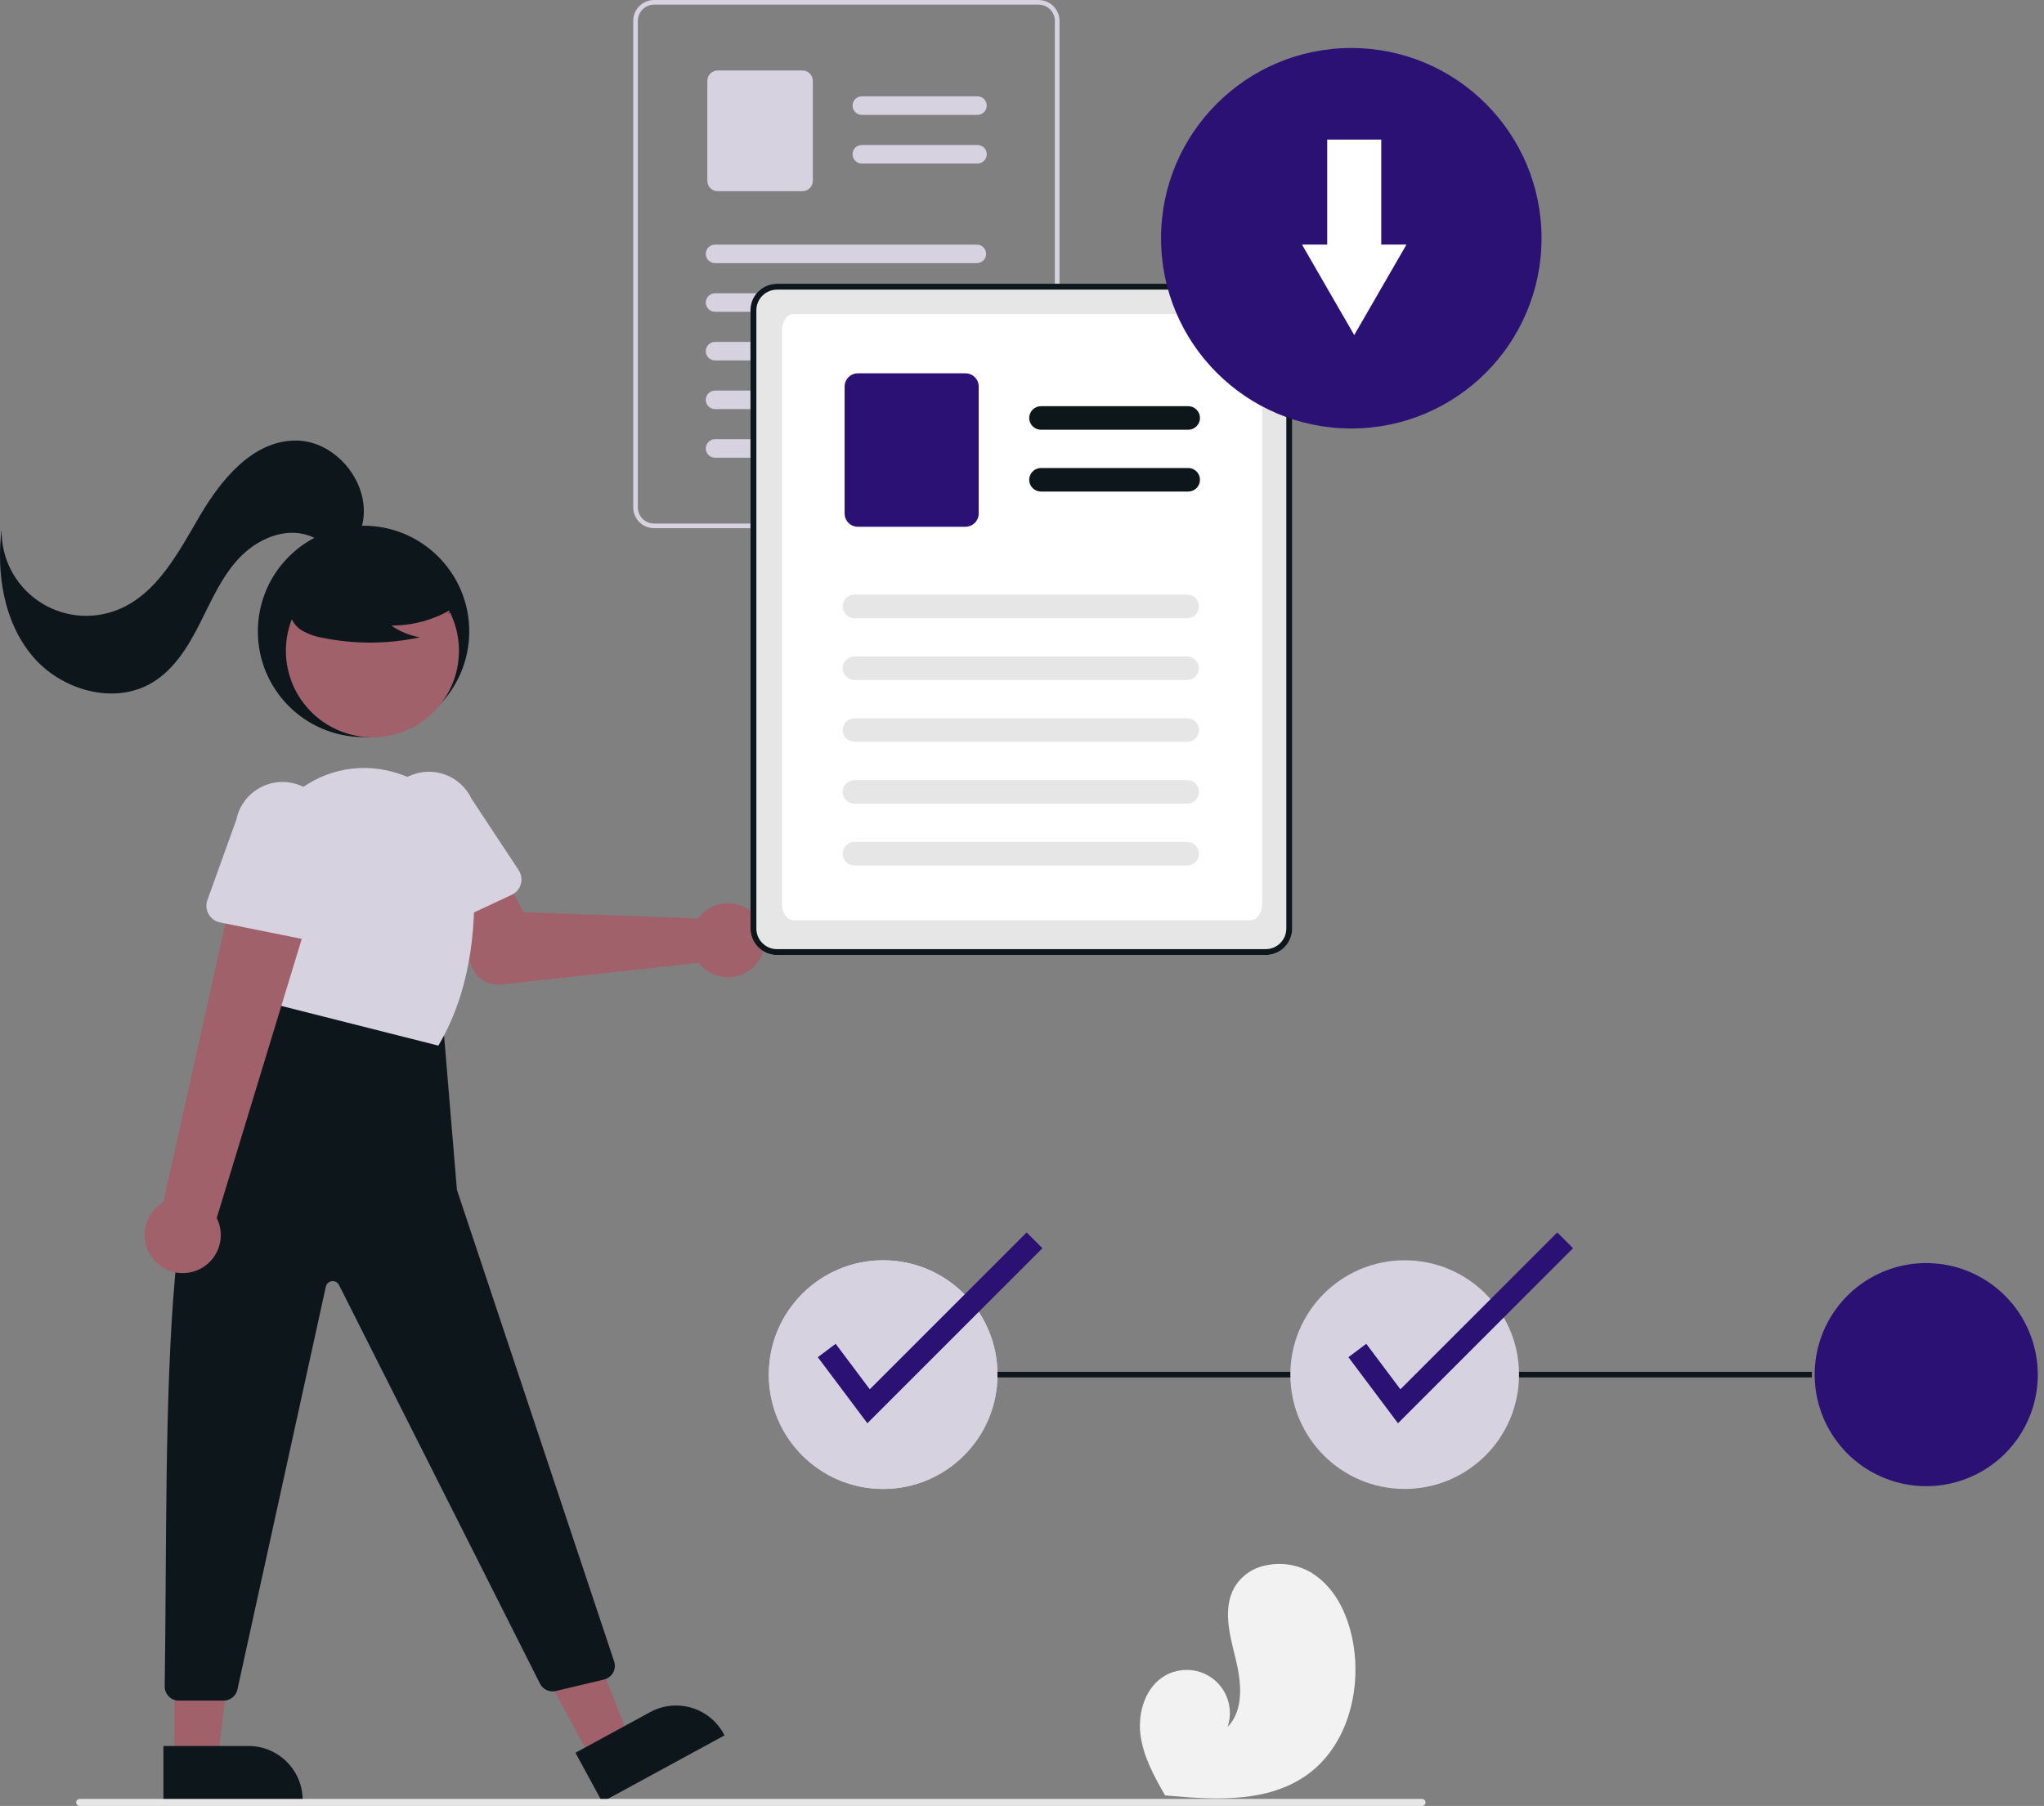 <svg width="335" height="296" viewBox="0 0 335 296" fill="none" xmlns="http://www.w3.org/2000/svg">
<rect x="0" y="0" width="335" height="296" fill="#808080" stroke="none"/>
<g clip-path="url(#clip0)">
<path d="M59.584 120.81C69.151 120.81 76.907 113.054 76.907 103.487C76.907 93.92 69.151 86.165 59.584 86.165C50.017 86.165 42.262 93.92 42.262 103.487C42.262 113.054 50.017 120.81 59.584 120.81Z" fill="#0C161B"/>
<path d="M61.039 120.842C68.872 120.842 75.221 114.493 75.221 106.661C75.221 98.828 68.872 92.479 61.039 92.479C53.207 92.479 46.857 98.828 46.857 106.661C46.857 114.493 53.207 120.842 61.039 120.842Z" fill="#A0616A"/>
<path d="M115.05 149.798C114.824 150.025 114.618 150.269 114.431 150.528L85.813 149.517L82.539 143.378L72.63 147.107L77.368 158.54C77.751 159.464 78.423 160.238 79.283 160.747C80.143 161.256 81.146 161.472 82.139 161.363L114.524 157.807C115.276 158.782 116.308 159.505 117.481 159.879C118.654 160.253 119.913 160.261 121.091 159.902C122.269 159.543 123.309 158.833 124.074 157.868C124.839 156.903 125.292 155.728 125.373 154.5C125.453 153.271 125.158 152.047 124.526 150.99C123.894 149.933 122.955 149.094 121.835 148.584C120.714 148.074 119.464 147.917 118.252 148.135C117.04 148.352 115.923 148.933 115.05 149.801V149.798Z" fill="#A0616A"/>
<path d="M68.818 152.627C68.453 152.464 68.128 152.224 67.865 151.923C67.601 151.622 67.406 151.268 67.292 150.885L63.307 137.507C62.874 136.589 62.627 135.595 62.578 134.581C62.53 133.568 62.682 132.554 63.025 131.599C63.368 130.644 63.897 129.766 64.579 129.015C65.262 128.264 66.087 127.656 67.005 127.223C67.923 126.791 68.918 126.544 69.931 126.497C70.945 126.449 71.958 126.602 72.913 126.946C73.868 127.29 74.746 127.819 75.496 128.503C76.246 129.186 76.854 130.011 77.285 130.929L85.007 142.613C85.227 142.947 85.373 143.324 85.434 143.719C85.496 144.114 85.472 144.517 85.363 144.902C85.254 145.287 85.064 145.643 84.805 145.948C84.546 146.253 84.225 146.498 83.863 146.667L71.136 152.608C70.774 152.777 70.38 152.866 69.98 152.869C69.58 152.872 69.184 152.789 68.82 152.625L68.818 152.627Z" fill="#D6D2E0"/>
<path d="M97.004 288.451L103.222 285.067L93.126 259.474L83.95 264.469L97.004 288.451Z" fill="#A0616A"/>
<path d="M94.314 287.284L106.558 280.619C107.582 280.061 108.707 279.71 109.867 279.587C111.027 279.464 112.2 279.57 113.319 279.901C114.438 280.231 115.481 280.778 116.389 281.511C117.296 282.245 118.05 283.149 118.608 284.174L118.608 284.174L118.746 284.428L98.698 295.341L94.314 287.284Z" fill="#0C161B"/>
<path d="M28.588 288.479H35.666L39.035 261.174H28.583L28.588 288.479Z" fill="#A0616A"/>
<path d="M26.782 286.168H40.724C43.08 286.168 45.339 287.104 47.005 288.77C48.672 290.436 49.608 292.696 49.608 295.052V295.342H26.782L26.782 286.168Z" fill="#0C161B"/>
<path d="M72.576 167.294L74.886 195.01L100.65 272.3C100.843 272.882 100.798 273.516 100.524 274.064C100.25 274.612 99.77 275.028 99.189 275.222C99.124 275.243 99.059 275.262 98.993 275.278L91.097 277.158C90.591 277.278 90.06 277.225 89.588 277.006C89.117 276.786 88.733 276.415 88.499 275.95L55.561 210.612C55.454 210.399 55.283 210.224 55.073 210.112C54.862 210 54.623 209.956 54.386 209.986C54.149 210.016 53.928 210.118 53.752 210.279C53.576 210.439 53.454 210.651 53.402 210.884L38.909 276.918C38.796 277.432 38.511 277.893 38.101 278.222C37.691 278.552 37.18 278.732 36.653 278.732H29.305C29.002 278.733 28.702 278.674 28.422 278.558C28.142 278.443 27.888 278.274 27.674 278.06C27.459 277.846 27.289 277.593 27.172 277.313C27.056 277.033 26.996 276.734 26.995 276.431C26.995 276.418 26.995 276.405 26.995 276.391C27.669 230.602 25.448 178.431 43.126 170.178L46.013 162.672L72.576 167.294Z" fill="#0C161B"/>
<path d="M45.184 164.638L42.208 146.636C41.715 143.683 41.973 140.655 42.959 137.828C43.945 135.002 45.626 132.47 47.848 130.465C50.02 128.478 52.657 127.071 55.516 126.372C58.375 125.674 61.364 125.706 64.207 126.466C64.376 126.511 64.545 126.558 64.714 126.605C68.212 127.607 71.318 129.659 73.612 132.483C75.907 135.306 77.28 138.766 77.545 142.395C78.114 150.213 77.603 161.556 71.957 171.191L71.847 171.378L45.184 164.638Z" fill="#D6D2E0"/>
<path d="M75.147 99.123C71.907 101.357 68.06 102.546 64.124 102.53C65.528 103.503 67.126 104.161 68.809 104.457C63.576 105.58 58.167 105.61 52.922 104.547C51.756 104.36 50.631 103.973 49.596 103.404C49.08 103.116 48.631 102.723 48.278 102.25C47.924 101.777 47.674 101.235 47.543 100.659C47.197 98.667 48.746 96.858 50.359 95.639C52.828 93.801 55.674 92.535 58.692 91.931C61.711 91.328 64.825 91.404 67.811 92.152C69.76 92.656 71.713 93.507 72.979 95.073C74.245 96.639 74.621 99.052 73.414 100.665L75.147 99.123Z" fill="#0C161B"/>
<path d="M59.357 86.079C61.001 79.439 55.109 72.066 48.27 72.204C41.334 72.345 36.229 78.614 32.72 84.598C29.211 90.582 25.725 97.369 19.284 99.946C17.152 100.798 14.842 101.109 12.561 100.849C10.28 100.589 8.099 99.767 6.214 98.457C4.328 97.147 2.797 95.39 1.758 93.342C0.719 91.295 0.205 89.022 0.261 86.726C-0.606 93.998 0.594 101.866 5.284 107.49C9.974 113.115 18.699 115.649 24.974 111.869C28.554 109.71 30.846 105.958 32.733 102.227C34.621 98.495 36.3 94.559 39.16 91.507C42.02 88.456 46.443 86.431 50.423 87.714C52.003 88.224 53.421 89.216 55.053 89.519C56.686 89.823 58.741 89.046 58.964 87.401L59.357 86.079Z" fill="#0C161B"/>
<path d="M25.174 206.438C24.585 205.748 24.155 204.937 23.913 204.063C23.672 203.189 23.625 202.272 23.776 201.378C23.927 200.484 24.272 199.634 24.788 198.888C25.303 198.141 25.975 197.517 26.758 197.059L39.059 141.915L51.539 147.038L35.523 199.629C36.21 200.995 36.371 202.566 35.975 204.043C35.58 205.519 34.656 206.799 33.379 207.64C32.102 208.48 30.56 208.822 29.047 208.6C27.535 208.378 26.156 207.609 25.174 206.438Z" fill="#A0616A"/>
<path d="M34.187 149.827C33.99 149.479 33.871 149.092 33.837 148.693C33.804 148.295 33.857 147.894 33.993 147.517L38.723 134.384C39.121 132.374 40.302 130.605 42.004 129.466C43.707 128.326 45.792 127.91 47.802 128.308C49.811 128.706 51.581 129.887 52.72 131.589C53.859 133.292 54.276 135.377 53.878 137.387V137.387L53.159 151.373C53.138 151.772 53.032 152.162 52.847 152.516C52.662 152.871 52.403 153.181 52.087 153.426C51.772 153.672 51.407 153.846 51.018 153.937C50.629 154.029 50.225 154.036 49.833 153.957L36.062 151.185C35.67 151.106 35.299 150.944 34.976 150.709C34.652 150.474 34.383 150.173 34.187 149.824L34.187 149.827Z" fill="#D6D2E0"/>
<path d="M173.388 2.113C173.126 1.491 172.687 0.959 172.126 0.583C171.565 0.208 170.906 0.005 170.23 0H107.199C106.293 0 105.424 0.361 104.784 1.001C104.143 1.642 103.783 2.511 103.783 3.417V83.155C103.783 84.061 104.143 84.93 104.784 85.57C105.424 86.211 106.293 86.571 107.199 86.571H170.23C171.136 86.57 172.005 86.21 172.645 85.569C173.286 84.929 173.646 84.061 173.647 83.155V3.418C173.649 2.97 173.56 2.526 173.388 2.113ZM172.888 83.154C172.887 83.858 172.607 84.533 172.109 85.031C171.611 85.529 170.936 85.809 170.232 85.81H107.199C106.495 85.81 105.819 85.531 105.321 85.032C104.823 84.534 104.543 83.859 104.543 83.154V3.418C104.544 2.714 104.825 2.039 105.323 1.541C105.82 1.043 106.495 0.763 107.199 0.762H170.23C170.762 0.764 171.28 0.924 171.72 1.223C172.159 1.521 172.5 1.943 172.698 2.436C172.736 2.534 172.77 2.634 172.798 2.736C172.858 2.959 172.889 3.19 172.889 3.422L172.888 83.154Z" fill="#D6D2E0"/>
<path d="M160.233 18.827H141.247C140.844 18.827 140.458 18.667 140.173 18.382C139.888 18.098 139.728 17.711 139.728 17.308C139.728 16.905 139.888 16.519 140.173 16.234C140.458 15.95 140.844 15.789 141.247 15.789H160.232C160.63 15.797 161.009 15.961 161.287 16.245C161.566 16.529 161.722 16.91 161.722 17.308C161.722 17.706 161.566 18.088 161.287 18.372C161.009 18.656 160.63 18.82 160.232 18.827H160.233Z" fill="#D6D2E0"/>
<path d="M160.233 26.801H141.247C140.844 26.801 140.458 26.641 140.173 26.357C139.888 26.072 139.728 25.685 139.728 25.282C139.728 24.88 139.888 24.493 140.173 24.208C140.458 23.924 140.844 23.764 141.247 23.764H160.232C160.63 23.771 161.009 23.935 161.287 24.219C161.566 24.503 161.722 24.885 161.722 25.282C161.722 25.68 161.566 26.062 161.287 26.346C161.009 26.63 160.63 26.794 160.232 26.801H160.233Z" fill="#D6D2E0"/>
<path d="M131.508 31.341H117.631C117.178 31.341 116.744 31.161 116.424 30.841C116.103 30.52 115.923 30.086 115.923 29.633V13.26C115.923 12.807 116.103 12.373 116.424 12.053C116.744 11.732 117.178 11.552 117.631 11.552H131.508C131.961 11.552 132.396 11.733 132.716 12.053C133.036 12.373 133.216 12.807 133.217 13.26V29.633C133.216 30.086 133.036 30.52 132.716 30.841C132.396 31.161 131.961 31.341 131.508 31.341V31.341Z" fill="#D6D2E0"/>
<path d="M160.1 43.128H117.194C116.791 43.128 116.405 42.968 116.12 42.684C115.835 42.399 115.675 42.012 115.675 41.609C115.675 41.207 115.835 40.82 116.12 40.535C116.405 40.251 116.791 40.091 117.194 40.091H160.1C160.503 40.091 160.89 40.251 161.174 40.535C161.459 40.82 161.619 41.207 161.619 41.609C161.619 42.012 161.459 42.399 161.174 42.684C160.89 42.968 160.503 43.128 160.1 43.128V43.128Z" fill="#D6D2E0"/>
<path d="M160.1 51.105H117.194C116.791 51.105 116.405 50.945 116.12 50.66C115.835 50.375 115.675 49.989 115.675 49.586C115.675 49.183 115.835 48.797 116.12 48.512C116.405 48.227 116.791 48.067 117.194 48.067H160.1C160.503 48.067 160.89 48.227 161.174 48.512C161.459 48.797 161.619 49.183 161.619 49.586C161.619 49.989 161.459 50.375 161.174 50.66C160.89 50.945 160.503 51.105 160.1 51.105Z" fill="#D6D2E0"/>
<path d="M160.1 59.076H117.194C116.791 59.076 116.405 58.916 116.12 58.631C115.835 58.346 115.675 57.96 115.675 57.557C115.675 57.154 115.835 56.768 116.12 56.483C116.405 56.198 116.791 56.038 117.194 56.038H160.1C160.503 56.038 160.89 56.198 161.174 56.483C161.459 56.768 161.619 57.154 161.619 57.557C161.619 57.96 161.459 58.346 161.174 58.631C160.89 58.916 160.503 59.076 160.1 59.076V59.076Z" fill="#D6D2E0"/>
<path d="M160.1 67.052H117.194C116.791 67.052 116.405 66.892 116.12 66.607C115.835 66.322 115.675 65.936 115.675 65.533C115.675 65.13 115.835 64.744 116.12 64.459C116.405 64.174 116.791 64.014 117.194 64.014H160.1C160.503 64.014 160.89 64.174 161.174 64.459C161.459 64.744 161.619 65.13 161.619 65.533C161.619 65.936 161.459 66.322 161.174 66.607C160.89 66.892 160.503 67.052 160.1 67.052V67.052Z" fill="#D6D2E0"/>
<path d="M160.1 75.024H117.194C116.791 75.024 116.405 74.864 116.12 74.579C115.835 74.294 115.675 73.908 115.675 73.505C115.675 73.102 115.835 72.716 116.12 72.431C116.405 72.146 116.791 71.986 117.194 71.986H160.1C160.503 71.986 160.89 72.146 161.174 72.431C161.459 72.716 161.619 73.102 161.619 73.505C161.619 73.908 161.459 74.294 161.174 74.579C160.89 74.864 160.503 75.024 160.1 75.024Z" fill="#D6D2E0"/>
<path d="M211.456 49.194C211.123 48.404 210.565 47.728 209.852 47.25C209.138 46.773 208.301 46.516 207.443 46.509H127.341C126.189 46.51 125.085 46.968 124.271 47.782C123.457 48.596 122.999 49.7 122.998 50.852V152.188C122.999 153.34 123.457 154.444 124.271 155.258C125.085 156.072 126.189 156.53 127.341 156.53H207.446C208.597 156.529 209.7 156.071 210.514 155.257C211.328 154.443 211.786 153.339 211.788 152.188V50.852C211.79 50.283 211.678 49.719 211.459 49.194H211.456Z" fill="#E6E6E6"/>
<path d="M204.933 150.841H130.074C128.996 150.84 128.151 149.659 128.151 148.154V54.151C128.152 52.644 128.997 51.464 130.074 51.464H204.933C206.012 51.466 206.857 52.646 206.857 54.151V148.154C206.856 149.661 206.011 150.841 204.933 150.841Z" fill="white"/>
<path d="M211.456 49.194C211.123 48.404 210.565 47.728 209.852 47.25C209.138 46.773 208.301 46.516 207.443 46.509H127.341C126.189 46.51 125.085 46.968 124.271 47.782C123.457 48.596 122.999 49.7 122.998 50.852V152.188C122.999 153.34 123.457 154.444 124.271 155.258C125.085 156.072 126.189 156.53 127.341 156.53H207.446C208.597 156.529 209.7 156.071 210.514 155.257C211.328 154.443 211.786 153.339 211.788 152.188V50.852C211.79 50.283 211.678 49.719 211.459 49.194H211.456ZM210.821 152.188C210.819 153.084 210.463 153.942 209.83 154.575C209.197 155.209 208.338 155.565 207.443 155.566H127.341C126.445 155.566 125.586 155.21 124.953 154.577C124.319 153.944 123.963 153.085 123.963 152.189V50.852C123.964 49.957 124.32 49.098 124.953 48.465C125.587 47.832 126.445 47.475 127.341 47.474H207.446C208.12 47.477 208.779 47.68 209.337 48.059C209.896 48.437 210.329 48.974 210.581 49.599C210.63 49.724 210.672 49.851 210.708 49.98C210.785 50.264 210.823 50.558 210.823 50.852L210.821 152.188Z" fill="#0C161B"/>
<path d="M194.739 70.435H170.611C170.1 70.435 169.609 70.231 169.247 69.869C168.885 69.507 168.681 69.016 168.681 68.504C168.681 67.992 168.885 67.501 169.247 67.139C169.609 66.778 170.1 66.574 170.611 66.574H194.739C195.251 66.574 195.742 66.778 196.104 67.139C196.466 67.501 196.67 67.992 196.67 68.504C196.67 69.016 196.466 69.507 196.104 69.869C195.742 70.231 195.251 70.435 194.739 70.435Z" fill="#0C161B"/>
<path d="M194.739 80.568H170.611C170.1 80.568 169.609 80.365 169.247 80.003C168.885 79.641 168.681 79.15 168.681 78.638C168.681 78.126 168.885 77.635 169.247 77.273C169.609 76.911 170.1 76.708 170.611 76.708H194.739C195.251 76.708 195.742 76.911 196.104 77.273C196.466 77.635 196.67 78.126 196.67 78.638C196.67 79.15 196.466 79.641 196.104 80.003C195.742 80.365 195.251 80.568 194.739 80.568Z" fill="#0C161B"/>
<path d="M158.232 86.338H140.599C140.023 86.338 139.471 86.109 139.064 85.702C138.657 85.295 138.428 84.743 138.427 84.167V63.359C138.428 62.783 138.657 62.231 139.064 61.824C139.471 61.417 140.023 61.188 140.599 61.187H158.232C158.807 61.188 159.359 61.417 159.767 61.824C160.174 62.231 160.403 62.783 160.403 63.359V84.167C160.403 84.743 160.174 85.295 159.767 85.702C159.359 86.109 158.807 86.338 158.232 86.338Z" fill="#2A1173"/>
<path d="M194.572 101.318H140.043C139.531 101.318 139.04 101.115 138.678 100.753C138.316 100.391 138.113 99.9 138.113 99.388C138.113 98.876 138.316 98.385 138.678 98.023C139.04 97.661 139.531 97.458 140.043 97.458H194.572C195.084 97.458 195.575 97.661 195.937 98.023C196.299 98.385 196.502 98.876 196.502 99.388C196.502 99.9 196.299 100.391 195.937 100.753C195.575 101.115 195.084 101.318 194.572 101.318Z" fill="#E6E6E6"/>
<path d="M194.572 111.452H140.043C139.531 111.453 139.04 111.251 138.677 110.89C138.314 110.529 138.109 110.039 138.107 109.527C138.106 109.015 138.308 108.524 138.669 108.161C139.03 107.798 139.52 107.593 140.032 107.591H194.572C195.084 107.591 195.575 107.795 195.937 108.157C196.299 108.519 196.502 109.01 196.502 109.522C196.502 110.034 196.299 110.525 195.937 110.887C195.575 111.249 195.084 111.452 194.572 111.452Z" fill="#E6E6E6"/>
<path d="M194.572 121.586H140.043C139.531 121.586 139.04 121.382 138.678 121.02C138.316 120.658 138.113 120.167 138.113 119.655C138.113 119.143 138.316 118.652 138.678 118.29C139.04 117.928 139.531 117.725 140.043 117.725H194.572C195.084 117.724 195.575 117.926 195.938 118.287C196.301 118.648 196.506 119.138 196.508 119.65C196.509 120.162 196.307 120.654 195.946 121.017C195.585 121.38 195.095 121.584 194.583 121.586H194.572Z" fill="#E6E6E6"/>
<path d="M194.572 131.719H140.043C139.79 131.72 139.538 131.671 139.304 131.574C139.07 131.478 138.856 131.337 138.677 131.158C138.497 130.979 138.354 130.767 138.256 130.533C138.159 130.299 138.108 130.048 138.107 129.794C138.107 129.541 138.156 129.29 138.252 129.055C138.349 128.821 138.49 128.608 138.669 128.428C138.848 128.248 139.06 128.105 139.294 128.008C139.528 127.91 139.779 127.859 140.032 127.859H194.572C195.084 127.859 195.575 128.062 195.937 128.424C196.299 128.786 196.502 129.277 196.502 129.789C196.502 130.301 196.299 130.792 195.937 131.154C195.575 131.516 195.084 131.719 194.572 131.719Z" fill="#E6E6E6"/>
<path d="M194.572 141.853H140.043C139.531 141.854 139.04 141.652 138.677 141.291C138.314 140.93 138.109 140.44 138.107 139.928C138.106 139.416 138.308 138.925 138.669 138.562C139.03 138.199 139.52 137.994 140.032 137.992H194.572C195.084 137.992 195.575 138.196 195.937 138.558C196.299 138.92 196.502 139.411 196.502 139.923C196.502 140.435 196.299 140.926 195.937 141.288C195.575 141.65 195.084 141.853 194.572 141.853Z" fill="#E6E6E6"/>
<path d="M221.469 70.23C238.689 70.23 252.649 56.27 252.649 39.05C252.649 21.829 238.689 7.869 221.469 7.869C204.248 7.869 190.288 21.829 190.288 39.05C190.288 56.27 204.248 70.23 221.469 70.23Z" fill="#2A1173"/>
<path d="M226.38 40.084V22.882H217.521V40.084H213.385L217.667 47.501L221.95 54.919L226.233 47.501L230.516 40.083L226.38 40.084Z" fill="white"/>
<path d="M233.06 296H13.064C12.911 296 12.764 295.939 12.656 295.831C12.547 295.723 12.487 295.576 12.487 295.423C12.487 295.269 12.547 295.123 12.656 295.014C12.764 294.906 12.911 294.845 13.064 294.845H233.06C233.213 294.845 233.36 294.906 233.468 295.014C233.576 295.123 233.637 295.269 233.637 295.423C233.637 295.576 233.576 295.723 233.468 295.831C233.36 295.939 233.213 296 233.06 296Z" fill="#E6E6E6"/>
<path d="M214.264 290.865C208.721 294.858 201.539 295.058 194.596 294.568C193.626 294.5 192.664 294.42 191.709 294.333H191.69C191.644 294.328 191.598 294.324 191.554 294.321L190.965 294.264L191.011 294.351L191.155 294.624C191.104 294.533 191.052 294.443 191 294.352C190.985 294.325 190.967 294.297 190.952 294.27C189.154 291.14 187.372 287.895 186.915 284.321C186.444 280.611 187.767 276.411 191.031 274.588C191.459 274.349 191.913 274.159 192.383 274.021C192.578 273.963 192.776 273.913 192.977 273.871C194.201 273.599 195.476 273.658 196.67 274.042C197.865 274.426 198.935 275.122 199.771 276.057C200.608 276.992 201.18 278.133 201.429 279.362C201.678 280.591 201.596 281.865 201.189 283.052C203.957 280.213 203.441 275.609 202.486 271.761C201.531 267.912 200.371 263.63 202.317 260.174C202.868 259.247 203.609 258.447 204.491 257.826C205.373 257.206 206.377 256.78 207.436 256.575C207.501 256.561 207.567 256.547 207.632 256.535C210.175 256.02 212.82 256.483 215.036 257.832C219.118 260.405 221.215 265.281 221.895 270.058C222.992 277.746 220.566 286.326 214.264 290.865Z" fill="#F2F2F2"/>
</g>
<path d="M296.958 224.844H144.741V225.758H296.958V224.844Z" fill="#0C161B"/>
<path d="M144.741 244.043C155.092 244.043 163.483 235.652 163.483 225.301C163.483 214.951 155.092 206.56 144.741 206.56C134.391 206.56 126 214.951 126 225.301C126 235.652 134.391 244.043 144.741 244.043Z" fill="#D6D2E0"/>
<path d="M144.741 244.043C155.092 244.043 163.483 235.652 163.483 225.301C163.483 214.951 155.092 206.56 144.741 206.56C134.391 206.56 126 214.951 126 225.301C126 235.652 134.391 244.043 144.741 244.043Z" fill="#D6D2E0"/>
<path d="M230.22 244.043C240.571 244.043 248.962 235.652 248.962 225.301C248.962 214.951 240.571 206.56 230.22 206.56C219.87 206.56 211.479 214.951 211.479 225.301C211.479 235.652 219.87 244.043 230.22 244.043Z" fill="#D6D2E0"/>
<path d="M315.699 207.017C312.083 207.017 308.548 208.089 305.541 210.098C302.534 212.107 300.191 214.963 298.807 218.304C297.423 221.645 297.061 225.321 297.766 228.868C298.472 232.415 300.213 235.673 302.77 238.23C305.327 240.787 308.585 242.529 312.132 243.234C315.679 243.94 319.355 243.578 322.696 242.194C326.037 240.81 328.893 238.466 330.902 235.459C332.911 232.453 333.983 228.917 333.983 225.301C333.978 220.454 332.05 215.806 328.622 212.378C325.194 208.951 320.547 207.022 315.699 207.017Z" fill="#2A1173"/>
<path d="M142.158 233.274L134.036 222.446L136.961 220.251L142.553 227.707L168.26 202L170.846 204.585L142.158 233.274Z" fill="#2A1173"/>
<path d="M229.122 233.274L221 222.446L223.925 220.251L229.517 227.707L255.224 202L257.81 204.585L229.122 233.274Z" fill="#2A1173"/>
<defs>
<clipPath id="clip0">
<rect width="252.649" height="296" fill="white"/>
</clipPath>
</defs>
</svg>
